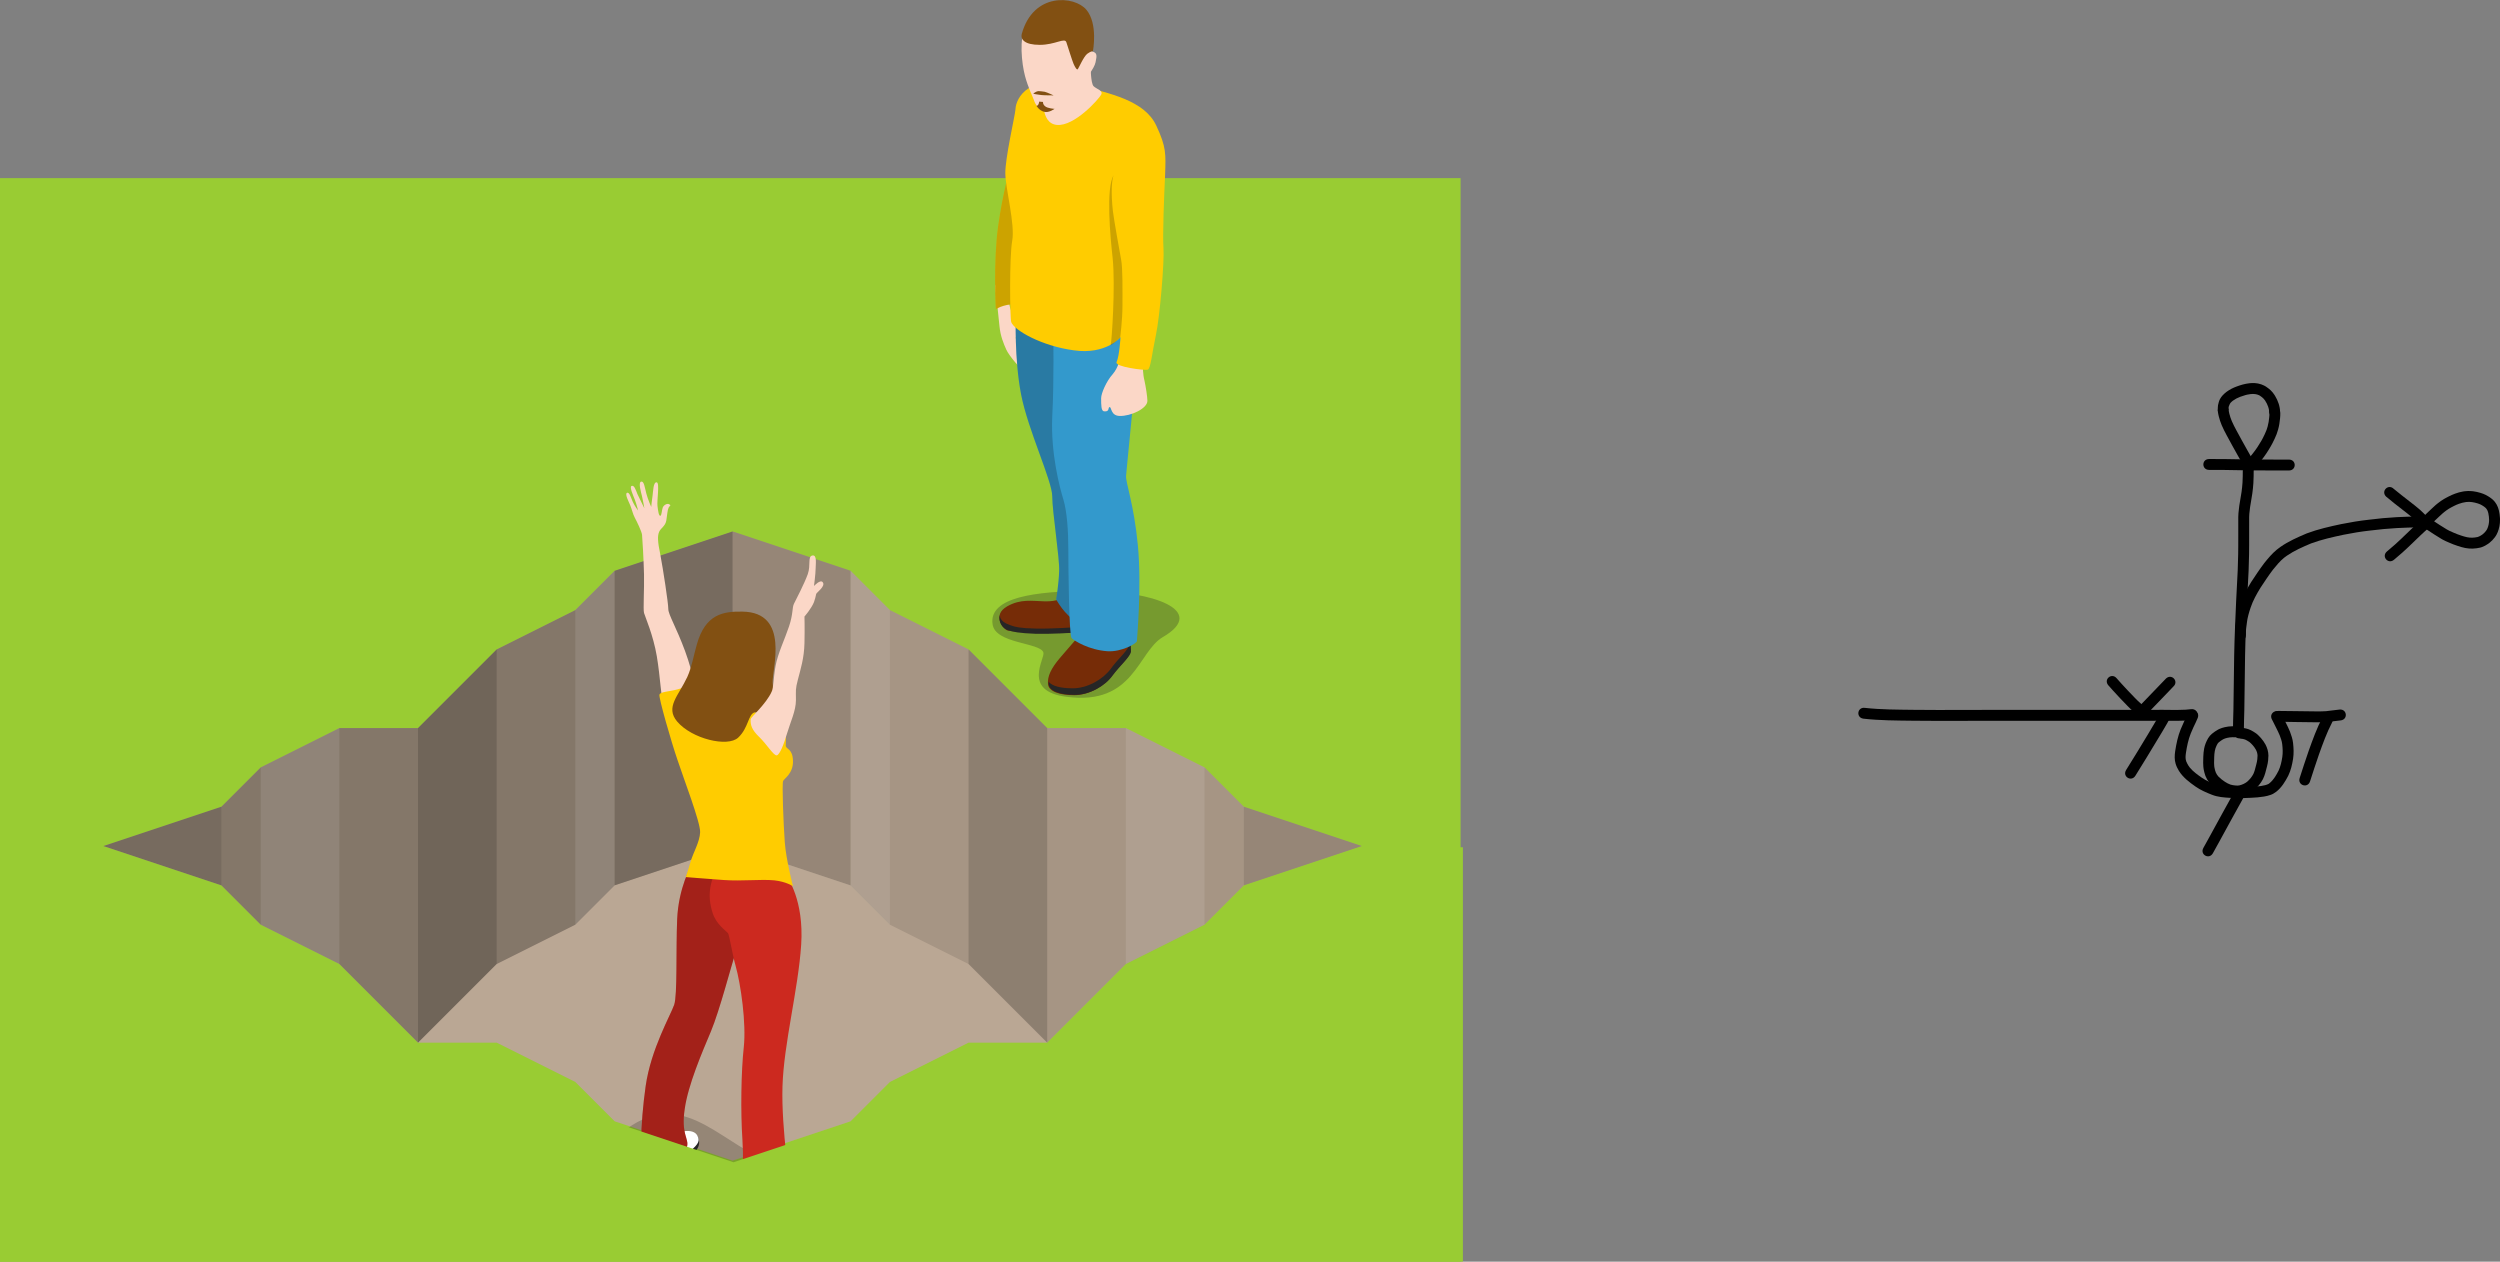 <?xml version="1.0" encoding="UTF-8" standalone="no"?>
<svg
   id="svg3748"
   version="1.1"
   viewBox="0 0 201.908 101.898"
   height="101.898mm"
   width="201.908mm"
   sodipodi:docname="26 meli li lon insa lupa. mije li lukin e meli lon insa lupa..svg"
   inkscape:version="1.3 (0e150ed6c4, 2023-07-21)"
   xmlns:inkscape="http://www.inkscape.org/namespaces/inkscape"
   xmlns:sodipodi="http://sodipodi.sourceforge.net/DTD/sodipodi-0.dtd"
   xmlns="http://www.w3.org/2000/svg"
   xmlns:svg="http://www.w3.org/2000/svg"
   xmlns:rdf="http://www.w3.org/1999/02/22-rdf-syntax-ns#"
   xmlns:cc="http://creativecommons.org/ns#"
   xmlns:dc="http://purl.org/dc/elements/1.1/">
  <rect x="0" y="0" width="201.908" height="101.898" fill="#808080" stroke="none"/>
  <sodipodi:namedview
     id="namedview1"
     pagecolor="#ffffff"
     bordercolor="#000000"
     borderopacity="0.25"
     inkscape:showpageshadow="2"
     inkscape:pageopacity="0.0"
     inkscape:pagecheckerboard="0"
     inkscape:deskcolor="#d1d1d1"
     inkscape:document-units="mm"
     inkscape:zoom="1.4142136"
     inkscape:cx="607.05117"
     inkscape:cy="167.93786"
     inkscape:window-width="1920"
     inkscape:window-height="1051"
     inkscape:window-x="-9"
     inkscape:window-y="-9"
     inkscape:window-maximized="1"
     inkscape:current-layer="svg3748" />
  <defs
     id="defs3742" />
  <g
     transform="translate(-36.019,-76.268)"
     id="layer1">
    <rect
       y="90.652"
       x="36.019"
       height="87.514"
       width="117.962"
       id="rect4530"
       style="fill:#99cc33;fill-opacity:1;stroke-width:0.316" />
    <g
       id="g4380"
       transform="matrix(0.265,0,0,0.265,112.84,71.49)">
      <path
         id="path4342"
         d="m 13.4,105 c 0,0 1,9.1 1.3,12.3 0.3,3.2 1.3,5.5 2.1,7.3 0.8,1.8 4.5,6.2 5,5.9 0.5,-0.3 -0.3,-2.1 -0.3,-2.5 0,-0.4 0.4,-1.7 -0.2,-2.5 -0.6,-0.7 -1.7,-4 -1.6,-4.7 0.1,-0.7 1.4,-0.9 1.5,-1.4 0.1,-0.5 0.1,-0.5 0.1,-0.5 0,0 -3.6,-6 -3.6,-8.6 0,-2.7 -0.1,-6.1 -0.1,-6.1 0,0 -0.6,-0.3 -2,0 -1.4,0.2 -2.2,0.8 -2.2,0.8 z"
         style="fill:#fbd7c7" />
      <path
         id="path4344"
         d="m 28.1,216.9 c 0.6,1.8 -6.7,11.8 7.1,13.5 20.6,2.7 21.6,-13.7 29.3,-18.2 13.9,-8.1 -3.1,-14.1 -22.5,-14.1 -16.3,0.1 -30.5,1.9 -29.4,10.1 0.7,6.1 14.6,5.6 15.5,8.7 z"
         style="opacity:0.3;fill:#262626" />
      <path
         id="path4346"
         d="m 34,200.2 c 0,0 -1.6,1.2 -5.5,1.1 -3.9,-0.1 -7.3,-0.8 -11.4,1.5 -4.8,2.7 -1.2,7 0.1,7.4 1.3,0.4 18.1,0.9 21.2,0.7 3.1,-0.2 2.1,-8.2 2.1,-8.2 z"
         style="fill:#762c07" />
      <path
         id="path4348"
         d="m 39.4,209.1 c -1.5,0.1 -9,0.6 -13.5,0.5 -5,-0.1 -6.4,-0.5 -7.8,-1 -1.7,-0.6 -3.2,-1.4 -3.3,-3.1 -0.5,2.2 0.9,4.1 2.5,4.6 1.5,0.5 3.3,0.9 8.6,1.1 4.2,0.1 11.3,-0.3 12.6,-0.4 0.8,-0.1 1.4,-0.7 1.7,-1.6 -0.4,0.3 -0.5,-0.1 -0.8,-0.1 z"
         style="fill:#262626" />
      <path
         id="path4350"
         d="m 39.7,211 c 0,0 -3.9,4.4 -6.6,7.6 -2.7,3.2 -3.8,5.6 -3.6,7.9 0.2,2.3 3.5,3.4 8,3.4 4.5,0 9.3,-2.8 11.5,-5.9 2.3,-3.1 5.6,-5.9 5.6,-7.4 0,-1.5 -0.1,-6.2 -0.1,-6.2 z"
         style="fill:#762c07" />
      <path
         id="path4352"
         d="m 54.6,210.4 h -0.5 c 0,1.5 0.1,3.3 0.1,4.1 0,1.5 -3.4,4.3 -5.6,7.4 -2.3,3.1 -7,5.9 -11.5,5.9 -3.5,0 -6.3,-0.6 -7.4,-2 0,0.2 0,0.4 0,0.6 0.1,2.3 3.5,3.4 8,3.4 4.6,0 9.3,-2.8 11.5,-5.9 2.3,-3.1 5.6,-5.9 5.6,-7.4 -0.1,-1.4 -0.2,-6.1 -0.2,-6.1 z"
         style="fill:#262626" />
      <path
         id="path4354"
         d="m 19.7,114.3 c 0,0 -0.5,13 1.6,23.9 2.1,10.9 9.5,26.4 9.5,31.1 0,4.7 2.3,19 2.1,22.8 -0.1,3.8 -0.9,8.6 -0.9,8.6 0,0 2.7,5 6.2,6.7 3.5,1.7 7.2,-0.4 7.2,-0.4 L 39,116.5 Z"
         style="fill:#3399cc" />
      <path
         id="path4356"
         d="m 19.7,114.3 c 0,0 -0.5,13 1.6,23.9 2.1,10.9 9.5,26.4 9.5,31.1 0,4.7 2.3,19 2.1,22.8 -0.1,3.8 -0.9,8.6 -0.9,8.6 0,0 2.7,5 6.2,6.7 3.5,1.7 7.2,-0.4 7.2,-0.4 L 39,116.5 Z"
         style="opacity:0.2" />
      <path
         id="path4358"
         d="m 31.1,119.4 c 0,0 0.3,14.3 -0.3,25.6 -0.5,11.3 2.3,21.7 3.4,25.3 1.1,3.6 1.5,9.7 1.5,15.2 0,5.5 0.2,26.2 1,27 0.8,0.8 5.2,3.6 10.9,4 4.3,0.3 9,-2.4 9,-3.1 0,-0.7 1.5,-16.4 0.3,-29.1 -1.2,-12.7 -3.8,-19.3 -3.6,-21.3 0.1,-2 3.1,-29.1 2.8,-34.7 -0.3,-5.6 -2,-18.4 -2,-18.4 z"
         style="fill:#3399cc" />
      <path
         id="path4360"
         d="m 17.9,69.4 c 0,0 -2.2,7.4 -3.6,17.6 -1.5,10.7 -0.7,25.3 -0.7,25.3 0,0 2.1,-1.6 6.2,-1.6 4.1,0 -1.9,-41.3 -1.9,-41.3 z"
         style="fill:#ffcc00" />
      <path
         id="path4362"
         d="m 17.9,69.4 c 0,0 -2.2,7.4 -3.6,17.6 -1.5,10.7 -0.7,25.3 -0.7,25.3 0,0 2.1,-1.6 6.2,-1.6 4.1,0 -1.9,-41.3 -1.9,-41.3 z"
         style="opacity:0.2" />
      <path
         id="path4364"
         d="m 51.5,127 c 0,0 -0.4,2.9 -2.3,5.1 -1.9,2.1 -3.5,5.8 -3.5,7.3 0,2.1 0,3.9 0.9,4 1.8,0.2 1.1,-1.3 1.7,-1.3 0.6,0 0.3,2.6 3,2.7 3.5,0.1 8.5,-2.3 8.5,-4.6 0,-1.2 -0.5,-4.4 -0.9,-6.2 -0.5,-1.9 -0.5,-4.5 -0.5,-4.5 z"
         style="fill:#fbd7c7" />
      <path
         id="path4366"
         d="m 38.8,44 c 9.5,2.5 20.1,4.6 23.7,12.3 3.1,6.6 2.9,8.7 2.7,14.9 -0.3,6.2 -0.8,18.5 -0.5,22.5 0.3,4 -1.1,20.8 -2.3,26.4 -1.2,5.6 -1.6,10.3 -2.5,10.6 -0.9,0.3 -10.2,-0.9 -9.5,-2.3 0.9,-2 1.2,-7.6 1.2,-7.6 0,0 -4.4,5.4 -14.2,4 -9.8,-1.3 -18.2,-6.1 -19.1,-8.6 -0.4,-1.2 -0.6,-19.8 0.3,-24.8 0.9,-5 -2,-15.7 -2.1,-20.4 -0.1,-4.7 2.9,-17.4 3.1,-19.7 0.1,-3.4 4.2,-11.2 19.2,-7.3 z"
         style="fill:#ffcc00" />
      <path
         id="path4368"
         d="m 51.5,120.9 c 0,0 0.7,-5.2 0.7,-9.8 0,-4.6 0.1,-11.3 -0.4,-13.9 C 51.3,94.5 49.6,85 49.3,82.5 48.6,76.4 49,72.7 49.5,71.4 c -2.4,4.1 -1,19 -0.3,25.2 0.9,8.7 -0.3,25.8 -0.6,26.6 -0.3,0.7 2.9,-2.3 2.9,-2.3 z"
         style="opacity:0.2" />
      <path
         id="path4370"
         d="m 42.5,38.2 c 0,0 0,5.2 0.9,6.1 0.9,0.9 3,1.3 2.3,2.6 -0.7,1.3 -8.1,9.7 -13.5,9.2 -5.3,-0.5 -4,-9.4 -4,-9.4 z"
         style="fill:#fbd7c7" />
      <path
         id="path4372"
         d="m 22.8,26.5 c -2.2,2.8 -1.3,11 -0.3,14.7 1,3.7 2.2,5.9 2.7,7.3 0.4,1.4 1.9,3.6 3.9,3.5 2,-0.1 8.2,-4.1 10.1,-7.1 C 41,41.9 43.6,39 44,37 44.4,35 44.6,34.1 42.9,33.7 41.2,33.3 37.6,25.9 33,25.6 28.4,25.3 24.1,24.8 22.8,26.5 Z"
         style="fill:#fbd7c7" />
      <path
         id="path4374"
         d="m 21.5,28.4 c -0.4,1.6 0.8,3.3 5.5,3.3 4.7,0 7.6,-2.3 8.1,-0.8 0.5,1.5 1.8,5.7 2.2,6.6 0.4,0.9 1,2 1.3,1.6 0.3,-0.4 1.8,-3.9 2.9,-4.7 1.1,-0.8 1.7,-0.8 1.7,-0.8 0,0 1.6,-8.3 -2,-12.6 C 37.6,16.7 25,15.6 21.5,28.4 Z"
         style="fill:#825012" />
      <path
         id="path4376"
         d="m 25,46.6 c 0,0 0.7,-0.7 1.6,-0.8 0.4,0 1.3,0.1 1.9,0.2 0.8,0.2 2.7,1.1 2.7,1.1 0,0 -2.8,0 -3.7,-0.1 C 26.4,46.9 25,46.6 25,46.6 Z"
         style="fill:#825012" />
      <path
         id="path4378"
         d="m 26.8,49 1.2,0.1 c 0,0 -0.2,0.6 0.6,1.3 0.8,0.7 2.9,0.8 2.9,0.8 0,0 -1.7,1.3 -3.2,0.9 -1.5,-0.4 -2.3,-1.8 -2.3,-1.8 0,0 0.5,-0.1 0.6,-0.5 0.2,-0.4 0.2,-0.8 0.2,-0.8 z"
         style="fill:#825012" />
    </g>
    <g
       id="g4340"
       transform="matrix(0.794,0,0,0.794,44.37,119.189)">
      <path
         id="path4293"
         d="m 64,0 -12,4 -4,4 -8,4 -8,8 h -8 l -8,4 -4,4 -12,4 12,4 4,4 8,4 8,8 h 8 l 8,4 4,4 12,4 12,-4 4,-4 8,-4 h 8 l 8,-8 8,-4 4,-4 12,-4 -12,-4 -4,-4 -8,-4 H 96 L 88,12 80,8 76,4 Z"
         style="opacity:1;fill:#baa794" />
      <path
         id="path4295"
         d="m 64,0 12,4 4,4 8,4 8,8 h 8 l 8,4 4,4 12,4 -12,4 -4,4 -8,4 -8,8 -8,-8 -8,-4 -4,-4 -12,-4 z"
         style="opacity:0.11" />
      <path
         id="path4297"
         d="m 64,0 v 32 l -12,4 -4,4 -8,4 -8,8 -8,-8 -8,-4 -4,-4 -12,-4 12,-4 4,-4 8,-4 h 8 l 8,-8 8,-4 4,-4 z"
         style="opacity:0.29" />
      <path
         id="path4299"
         d="m 16,24 8,-4 v 24 l -8,-4 z"
         style="opacity:0.1;fill:#ffffff" />
      <path
         id="path4301"
         d="m 48,8 4,-4 v 32 l -4,4 z"
         style="opacity:0.1;fill:#ffffff" />
      <path
         id="path4303"
         d="M 52,4 64,0 v 32 l -12,4 z"
         style="opacity:0.1" />
      <path
         id="path4305"
         d="m 40,12 -8,8 v 32 l 8,-8 z"
         style="opacity:0.15" />
      <path
         id="path4307"
         d="M 12,36 0,32 12,28 Z"
         style="opacity:0.1" />
      <path
         id="path4309"
         d="m 112,24 -8,-4 v 24 l 8,-4 z"
         style="opacity:0.1;fill:#ffffff" />
      <path
         id="path4311"
         d="M 80,8 76,4 v 32 l 4,4 z"
         style="opacity:0.1;fill:#ffffff" />
      <path
         id="path4313"
         d="M 76,4 64,0 v 32 l 12,4 z"
         style="opacity:0.1" />
      <path
         id="path4315"
         d="m 88,12 8,8 v 32 l -8,-8 z"
         style="opacity:0.15" />
      <path
         id="path4317"
         d="m 116,36 12,-4 -12,-4 z"
         style="opacity:0.1" />
    </g>
    <g
       transform="matrix(0.265,0,0,0.265,84.163,113.58)"
       id="g4594">
      <path
         style="opacity:0.2"
         d="m 65.1,234.6 c 15.7,-7.7 6,-16.3 -10.9,-21.1 -15,-4.3 -26.2,-22.2 -43.2,-11.4 -13.8,8.7 4.9,17.9 18.3,22.6 19.1,6.9 22.8,16.2 35.8,9.9 z"
         id="path4551" />
      <path
         style="fill:#262626"
         d="m 16.3,216.7 c 2.8,1.1 5.8,-0.2 9,-2.6 3.2,-2.4 6.2,-4.1 6.1,-6.9 -0.1,-2.8 -2.3,-3.7 -7.4,-2 -5.1,1.7 -11.1,10.2 -7.7,11.5 z"
         id="path4553" />
      <path
         style="fill:#ffffff"
         d="m 16.9,215.9 c 2.6,1 9.8,-4.1 11.7,-5.8 1.9,-1.7 3.1,-2.8 2.5,-4.3 -0.6,-1.7 -2.5,-2.9 -8.5,-0.8 -6,2.1 -9.8,9.3 -5.7,10.9 z"
         id="path4555" />
      <path
         style="fill:#cc291f"
         d="m 29,123 c 0,0 -3.9,6.7 -4.3,16.4 -0.4,9.6 0.1,23 -0.9,26 -1,3 -7.1,13.5 -8.7,24.8 -1.6,11.3 -2.2,25.2 0.4,26.5 2.6,1.3 6.8,-1 8.2,-1.9 2.7,-1.8 3.8,-4.5 4.1,-6.6 0.3,-2.1 -1.9,-3.7 -0.8,-11 1,-7.3 5.3,-17.3 8,-23.7 2.7,-6.5 6.2,-20.1 7.4,-23.6 1.2,-3.5 3.2,-24.7 3.2,-24.7 z"
         id="path4557" />
      <path
         style="opacity:0.2"
         d="m 29,123 c 0,0 -3.9,6.7 -4.3,16.4 -0.4,9.6 0.1,23 -0.9,26 -1,3 -7.1,13.5 -8.7,24.8 -1.6,11.3 -2.2,25.2 0.4,26.5 2.6,1.3 6.8,-1 8.2,-1.9 2.7,-1.8 3.8,-4.5 4.1,-6.6 0.3,-2.1 -1.9,-3.7 -0.8,-11 1,-7.3 5.3,-17.3 8,-23.7 2.7,-6.5 6.2,-20.1 7.4,-23.6 1.2,-3.5 3.2,-24.7 3.2,-24.7 z"
         id="path4559" />
      <path
         style="fill:#262626"
         d="m 46.1,229.4 c -0.2,1.6 0.5,2 3.4,2 2.9,0 10.8,-1 13.1,-1.7 2.3,-0.7 3.4,-2.3 3.3,-4.4 0,-1.9 -18.7,-6 -19.8,4.1 z"
         id="path4561" />
      <path
         style="fill:#ffffff"
         d="m 46.6,229.6 c 2,1.1 7.6,-0.5 9.8,-0.5 2.2,0 5.8,-0.2 7.6,-1.2 1.8,-1 2.7,-2.8 0.9,-4.3 -1.8,-1.5 -9.3,-2.2 -12.1,-2.2 -2.8,0 -11.6,5 -6.2,8.2 z"
         id="path4563" />
      <path
         style="fill:#cc291f"
         d="m 58.2,126.5 c 0,0 5.2,6.9 4.3,20.6 -0.9,13.7 -5.3,30.1 -5.7,43.2 -0.4,13.1 2.6,31.5 2.5,32.7 -0.1,1.2 0,5.2 -7.1,6.4 -7.1,1.2 -7.3,0 -7.8,-0.4 -0.5,-0.4 0.8,-13.5 0.2,-22.3 -0.6,-8.8 -0.4,-21 0.4,-28.3 0.8,-7.3 -0.9,-19.2 -2.5,-24.9 -0.9,-3.1 -1.9,-9.4 -2.3,-9.9 -0.7,-0.8 -3.6,-2.7 -4.7,-6.2 -1.7,-5.3 -1,-10 2.6,-15.7 3.7,-5.7 20.1,4.8 20.1,4.8 z"
         id="path4565" />
      <path
         style="fill:#fbd7c7"
         d="m 30.7,71.5 c 0,0 -0.9,-6.6 -3.6,-13.9 C 24.4,50.3 22,46.5 22,44.8 22,43 20.4,32.6 19.6,28.4 c -0.9,-4.3 -0.9,-5.9 -0.4,-7.1 0.5,-1.2 1.9,-1.7 2.2,-3.5 0.3,-1.8 0.3,-3 0.7,-3.9 0.5,-0.8 0.8,-0.6 0.2,-1 -0.6,-0.4 -1.7,0.2 -2,1 -0.3,0.8 -0.3,2.3 -0.7,2.5 -0.5,0.1 -0.7,-1.4 -0.9,-3 -0.2,-1.6 0.7,-7 -0.2,-7.2 -1.1,-0.2 -1.1,2.7 -1.3,4.1 -0.2,1.1 -0.4,3.4 -0.4,3.4 0,0 -1,-2.2 -1.5,-4.1 C 14.8,7.7 14.6,5.7 13.7,6 c -0.9,0.2 0,3.3 0.3,4.5 0.3,1.2 0.7,3.6 0.7,3.6 0,0 -1.4,-2.8 -2.1,-4.3 C 12,8.3 11.6,7 10.8,7.3 c -0.7,0.3 0.5,2.9 1,4.2 0.5,1.3 1,3.3 1,3.3 0,0 -1,-1.3 -1.6,-2.6 -0.6,-1.3 -1,-3.1 -1.8,-2.8 -0.7,0.4 0.5,2.6 1,3.8 0.5,1.2 0.8,2.7 1.4,3.8 0.6,1.1 2.1,4.2 2.2,5.2 0.1,1 0.5,7.7 0.6,12.1 0.1,4.4 -0.3,10.6 0,11.7 0.3,1.1 2.8,6.7 3.9,13.2 1.1,6.5 1.2,12.6 2.3,15.7 1.2,3.2 9.9,-3.4 9.9,-3.4 z"
         id="path4567" />
      <path
         style="fill:#ffcc00"
         d="m 30.2,67.2 c 0,0 -2.8,1.4 -5.4,2.1 -2.6,0.7 -5.2,0.7 -5.5,1.6 -0.3,0.8 3.6,14.4 5.5,19.9 1.8,5.5 7,19 6.9,22 -0.1,3 -2.1,6.2 -2.9,9 -0.8,2.8 -1.5,4.7 -1.5,4.7 0,0 6,0.5 11.6,0.9 5.6,0.4 11.3,-0.3 15.4,0.1 3.7,0.4 5.7,1.8 5.7,1.8 0,0 -2.1,-8 -2.5,-13.4 C 57.1,110.4 56.6,98 57,97.2 c 0.4,-0.8 3.1,-2.3 3,-6.1 -0.1,-3.8 -2.1,-3.5 -2.2,-4.6 -0.1,-1.1 0.5,-2.8 -0.8,-4 -2,-1.9 -5.7,-5 -9,-6.4 -3.4,-1.7 -17.8,-8.9 -17.8,-8.9 z"
         id="path4569" />
      <path
         style="fill:#825012"
         d="m 44.6,45.6 c -5.8,-0.1 -11.3,0.7 -13.9,10 -1,3.4 -1.5,6.8 -2.9,9.9 -2.7,5.8 -6.8,9.2 -3.1,13.6 4.5,5.3 15.4,7.9 18.6,4.9 3.2,-3 3,-7.1 5,-7.7 2,-0.6 4.9,1.6 6,-0.5 1.1,-2.1 -0.4,-4.7 -0.5,-8.6 -0.2,-4 5.4,-21.4 -9.2,-21.6 z"
         id="path4571" />
      <path
         style="fill:#fbd7c7"
         d="m 47.1,78.4 c -0.1,1.7 0.3,3.2 2.6,5.4 2.3,2.2 4.5,5.9 5.4,5.6 0.9,-0.3 2.1,-3.3 3.1,-6.7 1,-3.4 2.7,-6.9 2.7,-10.1 0,-3.2 -0.2,-3.2 0.6,-6.3 0.8,-3.1 1.9,-6.5 2,-11.1 0.1,-4.6 0,-8.1 0,-8.1 0,0 2.1,-2.4 2.9,-4.4 0.7,-2 0.5,-2.3 0.8,-2.7 0.3,-0.4 2.7,-2.2 1.9,-3.3 -0.7,-1.1 -2.7,1.1 -2.7,1.1 0,0 0.5,-3.8 0.5,-5.3 0,-1.4 0.5,-4.3 -1,-4 -1.5,0.3 -0.4,2.9 -1.4,5.7 -1,2.8 -3.6,7.8 -4.2,9 -0.6,1.2 -0.2,3 -1.5,6.9 -1.3,3.9 -3.4,8.2 -4.1,12 -0.7,3.9 -0.6,6.7 -1.2,7.9 -1.7,3.8 -6.3,7.7 -6.4,8.4 z"
         id="path4573" />
    </g>
    <path
       id="rect4530-3"
       transform="matrix(0.265,0,0,0.265,36.019,76.268)"
       d="M 0,258.213 V 385.127 H 445.84 V 258.213 h -30.299 l 0.023,0.008 -36,12 -12,12 -24,12 -24,24 h -24 l -24,12 -12,12 -36,12 -36,-12 -12,-12 -24,-12 h -24 l -24,-24 -24,-12 -12,-12 -36,-12 0.023,-0.008 z"
       clip-path="none"
       mask="none"
       style="fill:#99cc33;fill-opacity:1;stroke-width:0.739" />
  </g>
  <path
     style="fill:#000000;fill-opacity:1;fill-rule:nonzero;stroke:none;stroke-width:0.265"
     id="path1"
     d="m 150.49,58.042 c 1.331,0.15 2.675,0.149 4.013,0.166 2.097,0.017 1.809,0.012 3.906,0.01 1.653,-0.002 0.616,-0.004 2.269,-0.005 1.576,-0.001 3.151,-0.001 4.727,-0.001 1.491,-1.61e-4 2.982,-2.2e-4 4.473,-2.62e-4 1.368,-3.2e-5 2.736,-3.7e-5 4.105,-4.2e-5 0.861,-0.016 1.723,0.027 2.583,-0.016 0.337,-0.028 0.175,-0.013 0.487,-0.045 0.619,-0.064 0.529,-0.939 -0.09,-0.875 v 0 c -0.287,0.03 -0.14,0.016 -0.442,0.042 -0.845,0.045 -1.693,-0.005 -2.538,0.014 -1.368,5e-6 -2.736,1.1e-5 -4.105,4.2e-5 -1.491,4e-5 -2.982,9.8e-5 -4.473,2.62e-4 -1.576,2.01e-4 -3.151,5.29e-4 -4.727,0.001 -1.653,0.001 -0.616,0.003 -2.269,0.005 -2.093,0.003 -1.801,0.007 -3.894,-0.009 -1.3,-0.017 -2.607,-0.015 -3.9,-0.158 -0.616,-0.088 -0.74,0.783 -0.124,0.871 z"
     sodipodi:nodetypes="cccccscccssccsscccccc" />
  <path
     style="fill:#000000;fill-opacity:1;fill-rule:nonzero;stroke:none;stroke-width:0.265"
     id="path2"
     d="m 176.672,57.675 c -0.187,0.409 -0.382,0.814 -0.555,1.229 -0.227,0.567 -0.351,1.165 -0.443,1.766 -0.051,0.344 -0.065,0.692 0.041,1.028 0.074,0.237 0.142,0.34 0.258,0.556 0.333,0.534 0.84,0.918 1.349,1.274 0.406,0.284 0.862,0.479 1.32,0.659 0.47,0.187 0.972,0.221 1.471,0.25 0.737,0.043 1.475,0.017 2.211,-0.039 0.348,-0.036 0.704,-0.075 1.035,-0.194 0.075,-0.027 0.152,-0.055 0.222,-0.093 0.089,-0.049 0.169,-0.111 0.254,-0.167 0.434,-0.339 0.72,-0.813 0.971,-1.294 0.212,-0.435 0.317,-0.907 0.392,-1.381 0.063,-0.421 0.044,-0.845 -0.004,-1.266 -0.035,-0.319 -0.141,-0.622 -0.252,-0.921 -0.098,-0.239 -0.211,-0.471 -0.328,-0.702 -0.092,-0.184 -0.178,-0.37 -0.275,-0.55 -0.05,-0.092 -0.027,-0.048 -0.07,-0.132 -0.284,-0.553 -1.067,-0.151 -0.783,0.402 v 0 c 0.051,0.1 0.026,0.051 0.077,0.147 0.094,0.174 0.176,0.354 0.265,0.53 0.102,0.201 0.201,0.403 0.288,0.611 0.087,0.233 0.175,0.466 0.203,0.715 0.04,0.342 0.058,0.687 0.008,1.03 -0.059,0.38 -0.138,0.76 -0.303,1.11 -0.185,0.356 -0.387,0.717 -0.697,0.981 -0.033,0.027 -0.062,0.058 -0.098,0.08 -0.072,0.044 -0.202,0.086 -0.281,0.107 -0.227,0.059 -0.46,0.09 -0.693,0.11 -0.696,0.053 -1.395,0.079 -2.093,0.038 -0.406,-0.023 -0.817,-0.041 -1.201,-0.191 -0.394,-0.154 -0.789,-0.318 -1.138,-0.561 -0.324,-0.224 -0.702,-0.495 -0.954,-0.8 -0.045,-0.055 -0.084,-0.115 -0.125,-0.173 -0.067,-0.119 -0.128,-0.217 -0.176,-0.344 -0.083,-0.222 -0.057,-0.456 -0.025,-0.685 0.081,-0.531 0.187,-1.06 0.386,-1.561 0.104,-0.251 0.109,-0.269 0.221,-0.512 0.117,-0.253 0.249,-0.499 0.35,-0.759 0.209,-0.586 -0.619,-0.882 -0.829,-0.296 z" />
  <path
     style="fill:#000000;fill-opacity:1;fill-rule:nonzero;stroke:none;stroke-width:0.265"
     id="path3"
     d="m 184.014,58.297 c 0.45,-0.003 0.9,0.007 1.35,0.015 0.587,0.009 1.174,0.016 1.76,0.022 0.26,0.007 0.52,-0.008 0.78,-0.019 0.181,-0.012 0.36,-0.041 0.54,-0.063 0.197,-0.026 0.395,-0.049 0.592,-0.07 0.619,-0.065 0.526,-0.941 -0.092,-0.875 v 0 c -0.203,0.022 -0.406,0.045 -0.609,0.072 -0.157,0.02 -0.313,0.043 -0.47,0.057 -0.244,0.011 -0.488,0.025 -0.733,0.019 -0.585,-0.006 -1.17,-0.013 -1.755,-0.022 -0.455,-0.007 -0.91,-0.018 -1.364,-0.015 -0.622,0 -0.622,0.88 0,0.88 z" />
  <path
     style="fill:#000000;fill-opacity:1;fill-rule:nonzero;stroke:none;stroke-width:0.265"
     id="path4"
     d="m 187.564,57.946 c -0.451,0.865 -0.781,1.783 -1.109,2.699 -0.253,0.727 -0.491,1.458 -0.726,2.19 -0.19,0.592 0.648,0.861 0.838,0.269 v 0 c 0.232,-0.723 0.467,-1.445 0.716,-2.162 0.314,-0.878 0.629,-1.759 1.06,-2.588 0.289,-0.551 -0.491,-0.96 -0.78,-0.408 z" />
  <path
     style="fill:#000000;fill-opacity:1;fill-rule:nonzero;stroke:none;stroke-width:0.265"
     id="path5"
     d="m 180.451,63.941 c -0.677,1.204 -1.331,2.422 -1.998,3.632 -0.168,0.303 -0.335,0.605 -0.502,0.908 -0.301,0.544 0.469,0.971 0.77,0.426 v 0 c 0.168,-0.303 0.336,-0.606 0.503,-0.909 0.664,-1.206 1.316,-2.42 1.991,-3.62 0.309,-0.54 -0.455,-0.977 -0.764,-0.437 z" />
  <path
     style="fill:#000000;fill-opacity:1;fill-rule:nonzero;stroke:none;stroke-width:0.265"
     id="path6"
     d="m 174.351,57.833 c -0.567,0.967 -1.147,1.926 -1.73,2.884 -0.616,1.004 -0.313,0.515 -0.907,1.468 -0.329,0.528 0.418,0.993 0.747,0.465 v 0 c 0.598,-0.96 0.294,-0.468 0.912,-1.477 0.587,-0.965 0.351,-0.575 0.898,-1.484 0.257,-0.428 0.522,-0.855 0.767,-1.29 0.047,-0.083 0.09,-0.167 0.134,-0.251 0.223,-0.581 -0.598,-0.897 -0.821,-0.316 z" />
  <path
     style="fill:#000000;fill-opacity:1;fill-rule:nonzero;stroke:none;stroke-width:0.265"
     id="path7"
     d="m 173.403,57.276 c -0.244,-0.229 -0.503,-0.442 -0.745,-0.674 -0.078,-0.075 -0.154,-0.153 -0.23,-0.23 -0.387,-0.394 -0.764,-0.797 -1.135,-1.204 -0.119,-0.131 -0.236,-0.263 -0.352,-0.396 -0.407,-0.47 -1.073,0.106 -0.665,0.576 v 0 c 0.121,0.139 0.243,0.277 0.367,0.413 0.381,0.418 0.768,0.832 1.165,1.235 0.086,0.085 0.17,0.172 0.257,0.255 0.224,0.214 0.461,0.415 0.692,0.621 0.422,0.457 1.069,-0.14 0.647,-0.597 z" />
  <path
     style="fill:#000000;fill-opacity:1;fill-rule:nonzero;stroke:none;stroke-width:0.265"
     id="path8"
     d="m 174.937,54.795 c -0.24,0.254 -0.484,0.504 -0.727,0.756 -0.487,0.513 -0.982,1.017 -1.471,1.528 -0.43,0.449 0.205,1.058 0.635,0.609 v 0 c 0.489,-0.51 0.984,-1.014 1.47,-1.526 0.229,-0.238 0.461,-0.472 0.684,-0.715 0.46,-0.419 -0.132,-1.07 -0.592,-0.651 z" />
  <path
     style="fill:#000000;fill-opacity:1;fill-rule:nonzero;stroke:none;stroke-width:0.265"
     id="path9"
     d="m 180.7,58.664 c -0.139,-0.01 -0.278,-0.011 -0.416,-0.009 -0.207,7.94e-4 -0.411,0.032 -0.612,0.076 -0.145,0.034 -0.29,0.078 -0.426,0.14 -0.035,0.016 -0.068,0.033 -0.102,0.05 -0.179,0.097 -0.344,0.216 -0.502,0.343 -0.12,0.099 -0.22,0.218 -0.302,0.35 -0.05,0.081 -0.07,0.124 -0.112,0.209 -0.064,0.134 -0.12,0.272 -0.162,0.415 -0.028,0.097 -0.033,0.128 -0.054,0.226 -0.042,0.207 -0.055,0.418 -0.066,0.629 -0.007,0.171 -0.01,0.342 -0.012,0.513 0.004,0.109 0.004,0.219 0.015,0.328 0.007,0.075 0.015,0.121 0.026,0.194 0.03,0.16 0.067,0.321 0.121,0.475 0.012,0.036 0.026,0.07 0.04,0.106 0.072,0.177 0.171,0.341 0.29,0.491 0.027,0.034 0.057,0.067 0.085,0.101 0.2,0.219 0.439,0.396 0.683,0.563 0.173,0.109 0.35,0.215 0.541,0.291 0.037,0.015 0.075,0.027 0.113,0.041 0.19,0.063 0.389,0.093 0.588,0.114 0.128,0.013 0.255,0.019 0.383,0.009 0.083,-0.007 0.114,-0.013 0.196,-0.026 0.156,-0.033 0.309,-0.079 0.456,-0.141 0.034,-0.014 0.067,-0.03 0.101,-0.046 0.133,-0.066 0.265,-0.137 0.385,-0.225 0.026,-0.019 0.051,-0.04 0.077,-0.059 0.152,-0.124 0.285,-0.269 0.412,-0.419 0.125,-0.148 0.226,-0.313 0.319,-0.483 0.08,-0.158 0.138,-0.325 0.187,-0.494 0.046,-0.169 0.09,-0.338 0.133,-0.507 0.048,-0.167 0.076,-0.339 0.097,-0.511 0.015,-0.129 0.022,-0.26 0.023,-0.39 0.001,-0.156 -0.029,-0.308 -0.066,-0.458 -0.04,-0.147 -0.098,-0.288 -0.167,-0.423 -0.051,-0.094 -0.11,-0.184 -0.17,-0.273 -0.063,-0.089 -0.129,-0.174 -0.2,-0.256 -0.06,-0.07 -0.127,-0.134 -0.191,-0.2 -0.059,-0.064 -0.127,-0.118 -0.195,-0.172 -0.066,-0.051 -0.137,-0.094 -0.208,-0.137 -0.069,-0.041 -0.138,-0.081 -0.209,-0.118 -0.068,-0.035 -0.139,-0.065 -0.212,-0.091 -0.064,-0.017 -0.105,-0.032 -0.169,-0.049 -0.061,-0.019 -0.123,-0.03 -0.186,-0.039 -0.046,-0.004 -0.09,-0.008 -0.135,-0.014 0.007,7.94e-4 0.015,0.002 0.022,0.003 0.002,9.5e-5 -0.004,-0.001 -0.006,-0.002 -0.009,-0.002 -0.018,-0.005 -0.027,-0.007 -0.033,-0.008 -0.066,-0.014 -0.1,-0.02 -0.076,-0.008 -0.04,-0.006 -0.106,-0.008 -0.622,-0.014 -0.641,0.866 -0.019,0.88 v 0 c -0.007,-0.003 -0.001,-5.29e-4 -0.019,-0.004 0.051,0.006 0.098,0.029 0.15,0.032 0.042,0.005 0.083,0.01 0.125,0.013 0.026,0.002 0.05,0.01 0.075,0.017 0.036,0.009 0.072,0.025 0.108,0.031 0.04,0.008 0.075,0.036 0.113,0.051 0.016,0.005 0.003,7.93e-4 0.034,0.018 0.035,0.02 0.07,0.041 0.105,0.061 0.041,0.025 0.082,0.049 0.121,0.077 0.039,0.031 0.079,0.06 0.112,0.098 0.052,0.053 0.105,0.104 0.154,0.16 0.046,0.052 0.088,0.108 0.13,0.164 0.043,0.065 0.086,0.129 0.125,0.197 0.041,0.069 0.064,0.147 0.091,0.222 0.02,0.081 0.04,0.162 0.041,0.246 1.7e-4,0.097 -0.007,0.193 -0.017,0.289 -0.016,0.134 -0.038,0.267 -0.075,0.396 -0.042,0.161 -0.083,0.323 -0.127,0.483 -0.031,0.109 -0.068,0.216 -0.115,0.318 -0.063,0.117 -0.131,0.231 -0.217,0.333 -0.088,0.105 -0.18,0.207 -0.284,0.296 -0.087,0.071 -0.186,0.127 -0.286,0.177 -0.107,0.051 -0.218,0.09 -0.333,0.118 -0.049,0.009 -0.1,0.018 -0.15,0.02 -0.064,0.002 -0.128,-0.006 -0.192,-0.01 -0.131,-0.014 -0.263,-0.031 -0.389,-0.07 -0.16,-0.053 -0.307,-0.139 -0.45,-0.228 -0.179,-0.122 -0.356,-0.25 -0.508,-0.405 -0.089,-0.102 -0.172,-0.211 -0.224,-0.337 -0.052,-0.129 -0.085,-0.264 -0.112,-0.4 -0.006,-0.039 -0.014,-0.079 -0.018,-0.119 -0.009,-0.086 -0.008,-0.174 -0.013,-0.26 0.002,-0.16 0.004,-0.319 0.011,-0.479 0.008,-0.164 0.017,-0.329 0.048,-0.49 0.031,-0.149 0.073,-0.295 0.143,-0.431 0.049,-0.1 0.094,-0.197 0.182,-0.268 0.107,-0.088 0.219,-0.168 0.339,-0.238 0.102,-0.054 0.212,-0.092 0.324,-0.117 0.144,-0.032 0.29,-0.056 0.438,-0.055 0.105,-0.002 0.209,2.65e-4 0.314,0.005 0.619,0.062 0.707,-0.814 0.088,-0.876 z" />
  <path
     style="fill:#000000;fill-opacity:1;fill-rule:nonzero;stroke:none;stroke-width:0.265"
     id="path10"
     d="m 181.222,59.044 c 8e-4,-0.564 0.024,-1.127 0.037,-1.69 0.028,-1.472 0.038,-2.943 0.061,-4.415 0.027,-1.445 0.094,-2.888 0.157,-4.332 0.044,-0.839 0.092,-1.677 0.128,-2.516 0.019,-0.436 0.029,-0.873 0.037,-1.31 0.004,-0.237 0.006,-0.474 0.007,-0.711 8e-4,-0.256 0.001,-0.512 0.001,-0.767 1.4e-4,-0.282 1.5e-4,-0.565 1.7e-4,-0.847 2e-5,-0.233 2e-5,-0.465 3e-5,-0.698 -0.001,-0.174 0.021,-0.346 0.042,-0.519 0.014,-0.185 0.045,-0.367 0.076,-0.549 0.05,-0.277 0.097,-0.555 0.136,-0.834 0.04,-0.273 0.065,-0.547 0.085,-0.821 0.012,-0.187 0.017,-0.375 0.021,-0.562 0.003,-0.141 0.003,-0.281 0.004,-0.422 0.006,-0.055 0.013,-0.109 0.019,-0.164 0.076,-0.618 -0.797,-0.725 -0.873,-0.108 v 0 c -0.011,0.089 -0.023,0.179 -0.026,0.269 -5.2e-4,0.136 -0.001,0.272 -0.003,0.408 -0.003,0.173 -0.008,0.345 -0.019,0.517 -0.018,0.254 -0.041,0.507 -0.078,0.759 -0.039,0.271 -0.085,0.541 -0.133,0.811 -0.034,0.197 -0.067,0.395 -0.083,0.595 -0.024,0.206 -0.049,0.413 -0.048,0.621 0,0.233 -1e-5,0.465 -2e-5,0.698 -2e-5,0.282 -3e-5,0.565 -1.7e-4,0.847 -1.6e-4,0.255 -2.7e-4,0.509 -0.001,0.764 -0.001,0.233 -0.003,0.466 -0.007,0.699 -0.008,0.43 -0.018,0.859 -0.037,1.289 -0.036,0.839 -0.084,1.677 -0.128,2.515 -0.064,1.452 -0.131,2.904 -0.158,4.357 -0.023,1.469 -0.033,2.938 -0.061,4.407 -0.014,0.571 -0.037,1.141 -0.038,1.712 0,0.622 0.88,0.622 0.88,0 z" />
  <path
     style="fill:#000000;fill-opacity:1;fill-rule:nonzero;stroke:none;stroke-width:0.265"
     id="path11"
     d="m 178.417,37.951 c 0.405,-2.13e-4 0.809,-0.001 1.214,0.004 0.616,0.012 1.232,0.023 1.848,0.03 0.585,0.005 1.169,0.008 1.754,0.01 0.36,0.001 0.719,0.002 1.079,0.002 0.183,1.23e-4 0.366,1.77e-4 0.549,2.35e-4 0.622,1.96e-4 0.623,-0.88 2.7e-4,-0.88 v 0 c -0.183,-5.8e-5 -0.366,-1.12e-4 -0.548,-2.35e-4 -0.359,-2.64e-4 -0.718,-6.08e-4 -1.076,-0.002 -0.583,-0.002 -1.165,-0.005 -1.748,-0.01 -0.615,-0.007 -1.231,-0.018 -1.846,-0.03 -0.408,-0.005 -0.817,-0.004 -1.226,-0.004 -0.622,0 -0.622,0.88 0,0.88 z" />
  <path
     style="fill:#000000;fill-opacity:1;fill-rule:nonzero;stroke:none;stroke-width:0.265"
     id="path13"
     d="m 181.387,51.285 c -0.014,-0.332 0.029,-0.661 0.077,-0.988 0.05,-0.419 0.169,-0.822 0.302,-1.221 0.189,-0.571 0.484,-1.095 0.797,-1.606 0.325,-0.488 0.644,-0.981 0.999,-1.448 0.276,-0.344 0.565,-0.694 0.908,-0.975 0.073,-0.06 0.152,-0.112 0.228,-0.168 0.604,-0.414 1.28,-0.708 1.953,-0.991 0.848,-0.313 1.732,-0.51 2.614,-0.698 0.71,-0.143 1.425,-0.262 2.145,-0.34 0.727,-0.096 1.456,-0.159 2.188,-0.202 0.601,-0.033 1.203,-0.048 1.804,-0.059 0.622,-0.011 0.606,-0.891 -0.016,-0.88 v 0 c -0.613,0.011 -1.227,0.026 -1.84,0.06 -0.746,0.044 -1.491,0.108 -2.232,0.206 -0.75,0.082 -1.493,0.205 -2.233,0.354 -0.937,0.199 -1.875,0.41 -2.773,0.748 -0.738,0.312 -1.479,0.637 -2.139,1.098 -0.099,0.075 -0.201,0.146 -0.297,0.226 -0.382,0.316 -0.705,0.705 -1.013,1.09 -0.371,0.491 -0.709,1.006 -1.048,1.52 -0.347,0.568 -0.672,1.153 -0.881,1.788 -0.148,0.448 -0.281,0.902 -0.338,1.373 -0.053,0.369 -0.099,0.74 -0.086,1.114 0,0.622 0.88,0.622 0.88,0 z" />
  <path
     style="fill:#000000;fill-opacity:1;fill-rule:nonzero;stroke:none;stroke-width:0.265"
     id="path14"
     d="m 192.707,40.104 c 0.438,0.378 0.901,0.727 1.356,1.084 0.268,0.216 0.55,0.415 0.804,0.647 0.097,0.088 0.189,0.181 0.284,0.272 0.151,0.154 0.076,0.078 0.223,0.229 0.434,0.446 1.065,-0.168 0.631,-0.614 v 0 c -0.155,-0.159 -0.073,-0.075 -0.245,-0.251 -0.038,-0.036 -0.292,-0.28 -0.317,-0.302 -0.265,-0.24 -0.557,-0.449 -0.836,-0.672 -0.428,-0.336 -0.86,-0.665 -1.278,-1.014 -0.44,-0.44 -1.062,0.182 -0.622,0.622 z" />
  <path
     style="fill:#000000;fill-opacity:1;fill-rule:nonzero;stroke:none;stroke-width:0.265"
     id="path15"
     d="m 193.353,45.202 c 0.217,-0.191 0.44,-0.375 0.658,-0.565 0.305,-0.272 0.599,-0.556 0.894,-0.839 0.194,-0.186 0.389,-0.37 0.58,-0.559 0.108,-0.104 0.216,-0.207 0.329,-0.306 0.079,-0.066 0.152,-0.138 0.229,-0.207 0.053,-0.05 0.104,-0.102 0.154,-0.156 0.003,-0.003 0.006,-0.006 0.009,-0.009 0.429,-0.45 -0.208,-1.058 -0.637,-0.607 v 0 c -0.008,0.009 -0.017,0.018 -0.025,0.026 -0.028,0.032 -0.059,0.062 -0.089,0.092 -0.074,0.066 -0.145,0.136 -0.221,0.2 -0.125,0.11 -0.245,0.225 -0.365,0.34 -0.188,0.185 -0.38,0.367 -0.571,0.55 -0.285,0.273 -0.568,0.548 -0.863,0.81 -0.219,0.19 -0.443,0.374 -0.661,0.567 -0.468,0.41 0.111,1.072 0.579,0.662 z" />
  <path
     style="fill:#000000;fill-opacity:1;fill-rule:nonzero;stroke:none;stroke-width:0.265"
     id="path16"
     d="m 196.358,42.332 c 0.089,-0.085 0.176,-0.172 0.262,-0.26 0.128,-0.128 0.263,-0.249 0.396,-0.373 0.092,-0.084 0.18,-0.172 0.275,-0.252 0.05,-0.042 0.091,-0.074 0.142,-0.115 0.107,-0.083 0.216,-0.164 0.331,-0.236 0.086,-0.054 0.106,-0.063 0.197,-0.113 0.141,-0.073 0.281,-0.15 0.426,-0.213 0.07,-0.03 0.132,-0.053 0.203,-0.08 0.188,-0.07 0.383,-0.116 0.581,-0.144 0.157,-0.024 0.316,-0.013 0.473,0.005 0.153,0.019 0.302,0.059 0.45,0.102 0.093,0.03 0.186,0.063 0.274,0.108 0.056,0.029 0.089,0.05 0.144,0.083 0.085,0.055 0.172,0.111 0.244,0.182 0.017,0.017 0.052,0.063 0.065,0.08 0.032,0.047 0.064,0.094 0.086,0.147 0.025,0.063 0.041,0.13 0.059,0.195 0.04,0.178 0.058,0.361 0.063,0.543 4e-5,0.124 -0.013,0.247 -0.038,0.368 -0.013,0.062 -0.024,0.1 -0.041,0.161 -0.028,0.088 -0.06,0.177 -0.106,0.257 -0.025,0.044 -0.045,0.069 -0.075,0.11 -0.079,0.103 -0.171,0.198 -0.275,0.276 -0.02,0.015 -0.04,0.028 -0.06,0.042 -0.095,0.065 -0.197,0.122 -0.307,0.158 -0.017,0.005 -0.034,0.009 -0.051,0.014 -0.136,0.031 -0.276,0.042 -0.416,0.049 -0.138,0.005 -0.275,-0.015 -0.41,-0.038 -0.164,-0.033 -0.324,-0.084 -0.483,-0.136 -0.213,-0.065 -0.419,-0.152 -0.623,-0.239 -0.099,-0.044 -0.2,-0.084 -0.297,-0.131 -0.078,-0.037 -0.153,-0.079 -0.228,-0.121 -0.194,-0.112 -0.383,-0.233 -0.571,-0.354 -0.156,-0.101 -0.309,-0.205 -0.465,-0.306 -0.11,-0.075 -0.227,-0.138 -0.337,-0.212 -0.52,-0.342 -1.003,0.393 -0.484,0.735 v 0 c 0.114,0.074 0.232,0.142 0.345,0.217 0.156,0.1 0.308,0.205 0.463,0.305 0.202,0.13 0.405,0.261 0.614,0.381 0.034,0.019 0.067,0.038 0.101,0.057 0.166,0.09 0.339,0.165 0.512,0.239 0.228,0.098 0.458,0.194 0.696,0.267 0.2,0.066 0.402,0.129 0.61,0.168 0.199,0.033 0.4,0.059 0.602,0.049 0.21,-0.011 0.421,-0.031 0.625,-0.085 0.037,-0.012 0.075,-0.022 0.112,-0.035 0.18,-0.063 0.349,-0.156 0.505,-0.265 0.034,-0.025 0.069,-0.049 0.103,-0.075 0.167,-0.129 0.314,-0.283 0.44,-0.452 0.067,-0.096 0.086,-0.118 0.142,-0.221 0.073,-0.133 0.126,-0.276 0.169,-0.421 0.028,-0.103 0.039,-0.139 0.06,-0.245 0.035,-0.179 0.052,-0.362 0.05,-0.544 -0.002,-0.044 -0.002,-0.087 -0.005,-0.131 -0.012,-0.209 -0.042,-0.417 -0.09,-0.621 -0.022,-0.079 -0.041,-0.15 -0.069,-0.227 -0.058,-0.159 -0.138,-0.302 -0.241,-0.435 -0.074,-0.089 -0.087,-0.11 -0.174,-0.191 -0.027,-0.025 -0.056,-0.048 -0.084,-0.072 -0.091,-0.074 -0.187,-0.141 -0.287,-0.201 -0.081,-0.048 -0.127,-0.076 -0.212,-0.119 -0.131,-0.066 -0.268,-0.116 -0.408,-0.159 -0.196,-0.057 -0.394,-0.107 -0.597,-0.131 -0.038,-0.004 -0.076,-0.009 -0.114,-0.012 -0.194,-0.017 -0.389,-0.016 -0.582,0.011 -0.04,0.006 -0.081,0.011 -0.121,0.018 -0.22,0.037 -0.436,0.097 -0.645,0.174 -0.11,0.042 -0.156,0.058 -0.264,0.106 -0.163,0.072 -0.32,0.157 -0.478,0.239 -0.044,0.024 -0.088,0.048 -0.132,0.073 -0.182,0.105 -0.354,0.227 -0.519,0.357 -0.071,0.057 -0.108,0.085 -0.177,0.144 -0.101,0.086 -0.195,0.179 -0.293,0.269 -0.141,0.132 -0.285,0.261 -0.422,0.398 -0.096,0.097 -0.193,0.192 -0.29,0.289 -0.416,0.463 0.238,1.051 0.654,0.589 z" />
  <path
     style="fill:#000000;fill-opacity:1;fill-rule:nonzero;stroke:none;stroke-width:0.265"
     id="path17"
     d="m 182.16,37.765 c 0.161,-0.203 0.323,-0.405 0.485,-0.606 0.278,-0.35 0.526,-0.723 0.747,-1.111 0.042,-0.074 0.082,-0.149 0.123,-0.223 0.128,-0.251 0.255,-0.503 0.354,-0.766 0.058,-0.154 0.071,-0.207 0.117,-0.363 0.086,-0.296 0.128,-0.602 0.159,-0.909 0.011,-0.14 0.026,-0.281 0.019,-0.422 -0.002,-0.036 -0.006,-0.071 -0.01,-0.107 -0.063,-0.619 -0.939,-0.529 -0.875,0.09 v 0 c 0.016,0.117 -2e-5,0.234 -0.009,0.351 -0.025,0.251 -0.058,0.503 -0.127,0.746 -0.033,0.112 -0.049,0.173 -0.089,0.282 -0.086,0.231 -0.198,0.452 -0.309,0.672 -0.037,0.067 -0.073,0.135 -0.111,0.202 -0.2,0.351 -0.423,0.689 -0.675,1.005 -0.118,0.146 -0.234,0.293 -0.352,0.439 -0.061,0.076 -0.083,0.101 -0.14,0.174 -0.009,0.011 -0.017,0.023 -0.025,0.034 -0.362,0.506 0.354,1.018 0.716,0.511 z" />
  <path
     style="fill:#000000;fill-opacity:1;fill-rule:nonzero;stroke:none;stroke-width:0.265"
     id="path18"
     d="m 184.138,33.176 c 3e-5,-0.149 -0.028,-0.299 -0.067,-0.443 -0.012,-0.045 -0.026,-0.089 -0.04,-0.133 -0.071,-0.219 -0.169,-0.429 -0.288,-0.626 -0.022,-0.036 -0.045,-0.071 -0.068,-0.106 -0.081,-0.124 -0.176,-0.238 -0.282,-0.341 -0.059,-0.057 -0.077,-0.071 -0.139,-0.123 -0.08,-0.064 -0.161,-0.127 -0.248,-0.181 -0.07,-0.044 -0.087,-0.051 -0.158,-0.088 -0.143,-0.072 -0.296,-0.122 -0.453,-0.155 -0.033,-0.007 -0.065,-0.012 -0.098,-0.018 -0.138,-0.022 -0.278,-0.031 -0.417,-0.026 -0.082,0.003 -0.127,0.008 -0.207,0.016 -0.181,0.019 -0.36,0.057 -0.536,0.102 -0.172,0.046 -0.341,0.103 -0.509,0.165 -0.14,0.052 -0.277,0.113 -0.41,0.18 -0.139,0.073 -0.271,0.157 -0.398,0.249 -0.113,0.084 -0.215,0.181 -0.312,0.282 -0.084,0.089 -0.152,0.191 -0.213,0.297 -0.066,0.113 -0.136,0.367 -0.16,0.495 -0.016,0.097 -0.017,0.263 -0.021,0.36 -0.025,0.622 0.879,0.036 0.879,0.036 v 0 c 0,0 -0.011,-0.105 -0.005,-0.19 0.007,-0.077 0.015,-0.107 0.05,-0.183 0.016,-0.057 0.074,-0.166 0.101,-0.202 0.062,-0.064 0.126,-0.128 0.198,-0.182 0.089,-0.065 0.183,-0.124 0.28,-0.176 0.102,-0.052 0.207,-0.099 0.314,-0.139 0.139,-0.051 0.278,-0.099 0.421,-0.138 0.013,-0.003 0.108,-0.028 0.126,-0.032 0.092,-0.02 0.185,-0.035 0.278,-0.047 0.13,-0.013 0.26,-0.022 0.389,0.001 0.102,0.017 0.204,0.04 0.297,0.086 0.01,0.005 0.061,0.031 0.074,0.039 0.06,0.037 0.117,0.08 0.172,0.124 0.093,0.077 0.179,0.163 0.246,0.265 0.104,0.16 0.194,0.33 0.254,0.512 0.021,0.069 0.031,0.095 0.046,0.164 0.005,0.025 0.009,0.051 0.014,0.076 0.002,0.01 0.005,0.02 0.007,0.031 0.002,0.014 0.002,0.038 0.002,0.051 0,0.622 0.88,0.622 0.88,0 z"
     sodipodi:nodetypes="cscscscscscccccccccccsscccccccsccccccccccscc" />
  <path
     style="fill:#000000;fill-opacity:1;fill-rule:nonzero;stroke:none;stroke-width:0.265"
     id="path19"
     d="m 179.125,33.263 c -7.9e-4,-0.004 -0.003,-0.017 -0.002,-0.013 0.014,0.123 0.041,0.243 0.069,0.363 0.057,0.248 0.144,0.488 0.239,0.724 0.114,0.276 0.255,0.538 0.394,0.802 0.148,0.283 0.304,0.561 0.457,0.841 0.135,0.243 0.269,0.487 0.406,0.729 0.101,0.176 0.201,0.353 0.3,0.531 0.054,0.099 0.114,0.194 0.166,0.293 0.291,0.55 1.069,0.138 0.778,-0.412 v 0 c -0.056,-0.105 -0.118,-0.207 -0.176,-0.311 -0.1,-0.179 -0.2,-0.358 -0.302,-0.535 -0.135,-0.238 -0.267,-0.477 -0.399,-0.716 -0.151,-0.276 -0.305,-0.55 -0.451,-0.829 -0.125,-0.237 -0.253,-0.474 -0.357,-0.722 -0.078,-0.192 -0.15,-0.388 -0.197,-0.59 -0.023,-0.099 -0.046,-0.197 -0.056,-0.298 -0.102,-0.614 -0.97,-0.469 -0.868,0.145 z" />
</svg>
